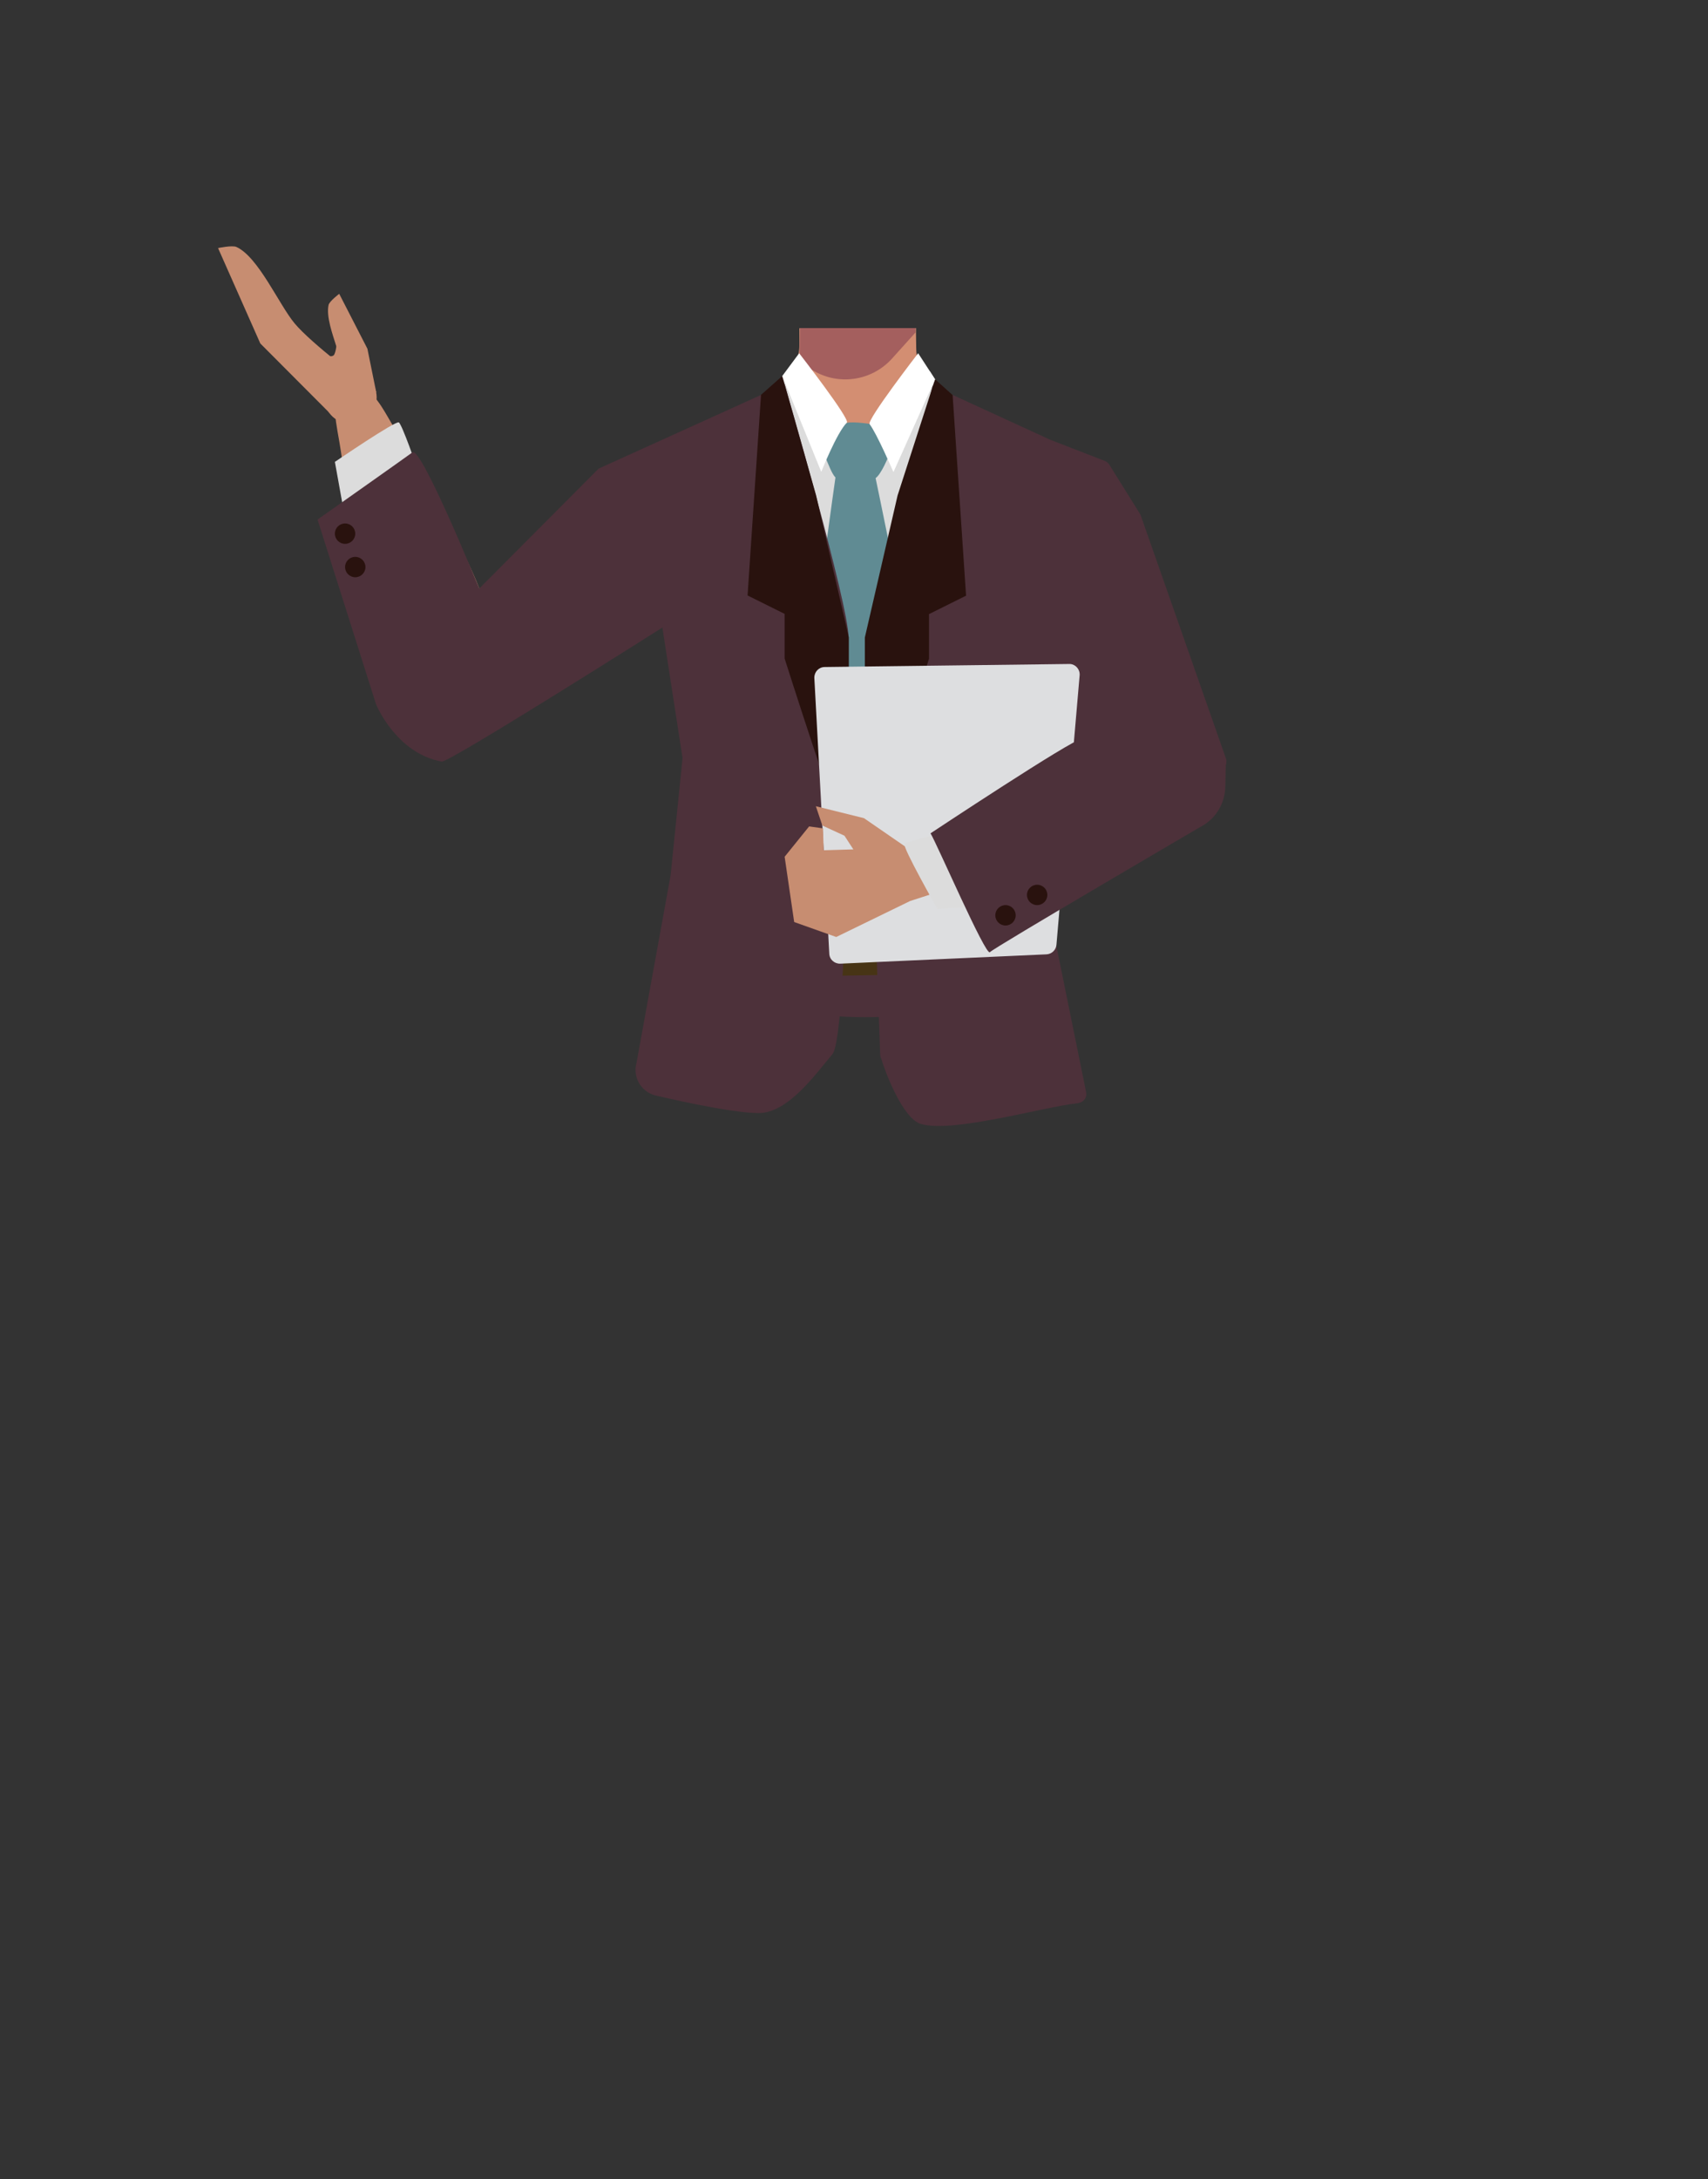 <?xml version="1.0" encoding="utf-8"?>
<!-- Generator: Adobe Illustrator 26.0.1, SVG Export Plug-In . SVG Version: 6.00 Build 0)  -->
<svg version="1.1" id="Calque_1" xmlns="http://www.w3.org/2000/svg" xmlns:xlink="http://www.w3.org/1999/xlink" x="0px" y="0px"
	 viewBox="0 0 788 1005" style="enable-background:new 0 0 788 1005;" xml:space="preserve">
<rect x="0" y="0" width="788" height="1005" fill="#333333" stroke="none"/>
<style type="text/css">
	.st0{fill:#D38E72;}
	.st1{fill:#A45F5E;}
	.st2{fill:none;stroke:#000000;stroke-width:3;stroke-miterlimit:10;}
	.st3{fill:#4D313A;}
	.st4{fill:#C78D71;}
	.st5{fill:#473415;}
	.st6{fill:#D79072;}
	.st7{fill:#DCDCDC;}
	.st8{fill:#608B93;}
	.st9{fill:#29120E;}
	.st10{fill:#FFFFFF;}
	.st11{fill:#DDDEE0;}
	.st12{fill:#8E4917;}
</style>
<g id="Calque_5">
	<polygon points="230.2,479.5 230.3,479.5 230.2,479.5 	"/>
	<polygon points="230.3,479.5 230.4,479.5 230.4,479.5 	"/>
	<polygon points="230.2,479.5 230.3,479.5 230.2,479.5 	"/>
	<polygon points="230.3,479.5 230.4,479.5 230.4,479.5 	"/>
	<path class="st0" d="M369,151.3h53.6v2l0.1,7.1c0.1,10.7,6.2,20.4,15.8,25.1l40.5,20.1c1,0.5,2.1,1,3.2,1.3
		c6.7,2.4,33.9,13.5,33.5,36.9c-0.6,38.4-26.2,33.2-36.9,42.3c-12.6,10.8-8.3,50-17.2,64c-2.5,3.8-11.4,10.1-15.8,9.1
		c-12.5-2.9-24-30.7-34.8-37.7c-6.3-4.1-23.6-3.6-30.2,0c-11.2,6.2-22.3,34.9-34.8,37.7c-4.4,1-13.4-5.2-15.8-9.1
		c-8.9-14-4.6-53.2-17.2-64c-10.6-9.1-36.2-3.9-36.9-42.3c-0.4-26.6,35-37.3,35-37.3l40.1-19.9c9.6-4.7,16.1-14,17.4-24.6
		c0.2-1.3,0.2-2.7,0.2-4l0-6.5L369,151.3"/>
	<path class="st1" d="M422.4,151.3v2l-10.9,12.1c-9.4,10.4-24.9,12.6-36.8,5.2l-5.9-3.7l0.1-4.8l0.2-10.5v-0.3L422.4,151.3z"/>
	<path class="st2" d="M456.2,236.3c-1.3,27.6,17.7,53.5,17.7,53.5s31.2,53.9,41.3,72c4.8,8.5,14.4,26.5,36,15.2l0,0
		c17.8-9.3,11.9-28.1,8.1-36.7c-7.6-17.5-26.8-51.4-31.2-69.8c-3.3-13.7-3.1-36.1-20.9-52.3c0,0-13.1-14.9-31.9-7.7l-0.7,0.3
		C464,214.8,456.7,224.8,456.2,236.3L456.2,236.3z"/>
	<path class="st3" d="M437.3,352.3c16.1,5.2,23.2,9.6,27,16.6c3.1,5.6,6,18.5,6.3,24.9c0.5,15.1-7.8,53-21.9,65.6
		c-14.4,12.9-84.8,12.9-99.2,0c-14.1-12.6-22.5-50.5-21.9-65.6c0.2-6.4,3.2-19.3,6.3-24.9c3.8-6.9,10.9-11.4,27-16.6
		c18.5-6,37.3-5,37.3-5S418.8,346.3,437.3,352.3z"/>
	<path class="st4" d="M207.5,344.8c-19.6,3.6-29.9-17.7-33.2-25.6s-6.1-25.5-7.4-34.1c-3.5-22.1-6.6-59.6-10.3-81.1
		c-2.5-14.2-4.2-21.6,4.5-25.5c7.9-3.6,14.8,8.6,17.6,13.4c11.4,19.6,34.2,57.7,42.7,80.2c3.5,9.2,8.9,28.5,9.1,38.4
		C231.2,338,213.2,343.8,207.5,344.8z"/>
	<path class="st2" d="M333.7,254.6c-11.9,25-40.9,38.8-40.9,38.8s-52.9,32.8-70.4,44c-8.2,5.3-25.2,16.6-38.9-3.6l0,0
		c-11.3-16.6,2.8-30.4,10.2-36.2c15-11.8,47.9-32.6,60.5-46.7c9.4-10.5,19.8-30.3,43.1-36.2c0,0,18.6-6.9,31.8,8.3l0.5,0.6
		C337,232.1,338.6,244.3,333.7,254.6L333.7,254.6z"/>
	<polygon class="st5" points="316.7,451.3 318.2,428.8 473.2,428.8 475.2,448.3 	"/>
	<path class="st6" d="M562.1,344.7c-9-17.7-32.2-13-40.5-10.8s-23.9,10.7-31.6,14.8c-19.7,10.6-51.3,31-70.7,41.1
		c-12.7,6.7-19.6,9.8-17.6,19.1c1.9,8.4,15.8,6.5,21.3,5.8c22.5-2.9,66.6-8,89.6-14.9c9.5-2.8,28-10.3,36-16.1
		C571.1,367.7,564.7,349.9,562.1,344.7z"/>
	<path class="st4" d="M173.6,181l-4.1-20.2l-13-25.3c0,0-4.5,3.4-4.9,5.1c-1.2,5.4,1.9,13.7,3.5,18.9c0.2,0.7-0.6,4-1.2,4.4
		c-2.5,1.7-7.3-2.6-7.3-2.6l10.4,17.8L173.6,181z"/>
	<path class="st4" d="M168.4,176.9l-16.2,13.7l-32.1-32.2l-19.5-44c0,0,6.6-1.4,8.5-0.5c10.1,4.6,19.7,26.7,26.8,35.2
		C143.6,158.4,168.4,176.9,168.4,176.9z"/>
	
		<ellipse transform="matrix(0.95 -0.312 0.312 0.95 -49.129 59.591)" class="st4" cx="161.7" cy="183.3" rx="12.1" ry="12.1"/>
	<path class="st7" d="M345,191.5c1.3-1.3,17.4-20.3,18.9-20.3c0.7,0,13.8,31.6,29,32.1c18.5,0.5,36.1-32.1,36.1-32.1l8.9,14l5,160.5
		L345,347V191.5z"/>
	<path class="st7" d="M160.1,244l-5.6-31c0,0,28-19.1,29.5-18.2s8.4,20.9,8.4,20.9L160.1,244z"/>
	<path class="st8" d="M385.5,219.8l18.3-0.1c0,0,14.2,67.7,13.6,69.8s-9.3,53.4-9.2,54.6s-12.6,16-12.6,16s-12.8-18.5-13.4-20.5
		s-4.7-46.4-5.7-48S385.5,219.8,385.5,219.8z"/>
	<path class="st3" d="M483.2,415.7l17.9,88c0.5,2.2-1,4.4-3.2,4.9c-0.1,0-0.3,0-0.4,0.1c-16.6,1.8-58,14-72.7,9.6
		c-8.5-2.6-16.7-24.8-18.1-29.7c-0.3-0.6-0.5-1.3-0.6-2c-0.5-15.5-6.8-169.8-4.1-191.9s22.2-89.8,27.1-111.9
		c0.6-2.6,1.2-4.9,1.2-4.9l53.8,24.7l0.2,0.1l25.5,9.9c0.8,0.3,1.5,0.9,2,1.7l14.1,22.6c0.2,0.3,0.3,0.5,0.4,0.8l39.3,112.1
		c0.7,2-0.2,4.2-2.2,5.1l-84,38.9c-1.9,0.9-2.9,3.1-2.1,5.1l5.7,16.2C483.1,415.3,483.1,415.5,483.2,415.7z"/>
	<path class="st3" d="M362,177.2c0,0,29.5,101.4,29.5,116.9s0.3,182.9-7.5,192.1s-20.4,27.1-34,27.1s-46.6-7.9-46.6-7.9
		c-6.7-1.1-11.2-7.5-10-14.1c0-0.3,0.1-0.5,0.2-0.8l15.8-86.9l5.5-54l-9.3-60.2c0,0-98.5,62.4-101.8,61.8
		c-21.1-3.8-30.3-26.4-30.3-26.4l-27-85.2c0,0,42.7-30.1,43.8-31c4-3,30.8,62.8,30.8,62.8l55.1-55.3L362,177.2z"/>
	<path class="st9" d="M360.9,173.4l-9.8,8.7l-6.2,92.5l17.1,8.5v20.6c0,0,26,81.9,27.6,79.4s2-75.9,2-75.9v-13.3l-15.1-65.5
		L360.9,173.4z"/>
	<path class="st8" d="M380.6,210.8c0.9-1.8,6.7-13.2,8.9-15.3c1.7-1.6,11.8,0,11.8,0l8.9,14.2c0,0-3.7,9.6-6.6,11
		c-1.5,0.7-8.8,0.4-17.2,0C384.1,220.5,381.4,211.5,380.6,210.8z"/>
	<path class="st9" d="M431.4,174.9l8.1,7.3l6.2,92.5l-17.1,8.5v20.6c0,0-26,81.9-27.6,79.4s-2-75.9-2-75.9v-13.3l15.1-65.5
		L431.4,174.9z"/>
	<path class="st10" d="M423.6,162.9l7.8,12l-19.2,42.8c0,0-7.8-18-11-22.1C399.8,193.7,423.6,162.9,423.6,162.9z"/>
	<path class="st11" d="M375.7,312.6l6.9,127.2c0.1,2.7,2.4,4.7,5.1,4.6l95.1-4.3c2.4-0.1,4.4-2,4.6-4.4l10.7-124.3
		c0.2-2.7-1.8-5-4.4-5.2c-0.1,0-0.3,0-0.4,0l-112.8,1.4c-2.7,0-4.8,2.2-4.8,4.9C375.7,312.4,375.7,312.5,375.7,312.6z"/>
	<path class="st10" d="M368.7,162.9l-7.8,10.5l18,44.2c0,0,7.1-18,11.8-22.7C392.4,193.4,368.7,162.9,368.7,162.9z"/>
	<polygon class="st4" points="418.2,390.8 398.6,377.3 376.4,371.8 379.4,380.7 389.6,385.4 393.7,391.7 380,392.1 379.7,382 
		373.3,381.1 362,395.1 366.4,425.2 385.8,432.1 419.9,415.5 429.8,412.3 450.2,407.3 433.1,386.4 424.2,389.9 	"/>
	<path class="st7" d="M463.9,417l-31.4,2.2c0,0-16.3-28.7-15.2-30s21.6-6,21.6-6L463.9,417z"/>
	<path class="st3" d="M429.3,384.3c2.7,4.2,25.5,56.9,27.4,54.8s98.2-58.4,98.2-58.4l0.2-0.1c6.2-3.7,10-10.4,10.2-17.6l0.3-12.2
		c0,0-21.8-19.2-24.1-19.2s-39.3,9.7-42.7,9.3S429.3,384.3,429.3,384.3z"/>
	<circle class="st9" cx="159.2" cy="246.1" r="4.7"/>
	<circle class="st9" cx="163.9" cy="261.5" r="4.7"/>
	<circle class="st9" cx="478.5" cy="412.7" r="4.7"/>
	<circle class="st9" cx="463.9" cy="422.1" r="4.7"/>
	<path class="st12" d="M1239.1,136c0-0.1,0.1-0.1,0.1,0H1239.1z M1242.6,140.9c-0.3-0.5-0.8-1.1-1.2-1.8c0.6,0.6,1.1,1.2,1.7,1.8
		L1242.6,140.9z M369,151.3L369,151.3"/>
</g>
</svg>
